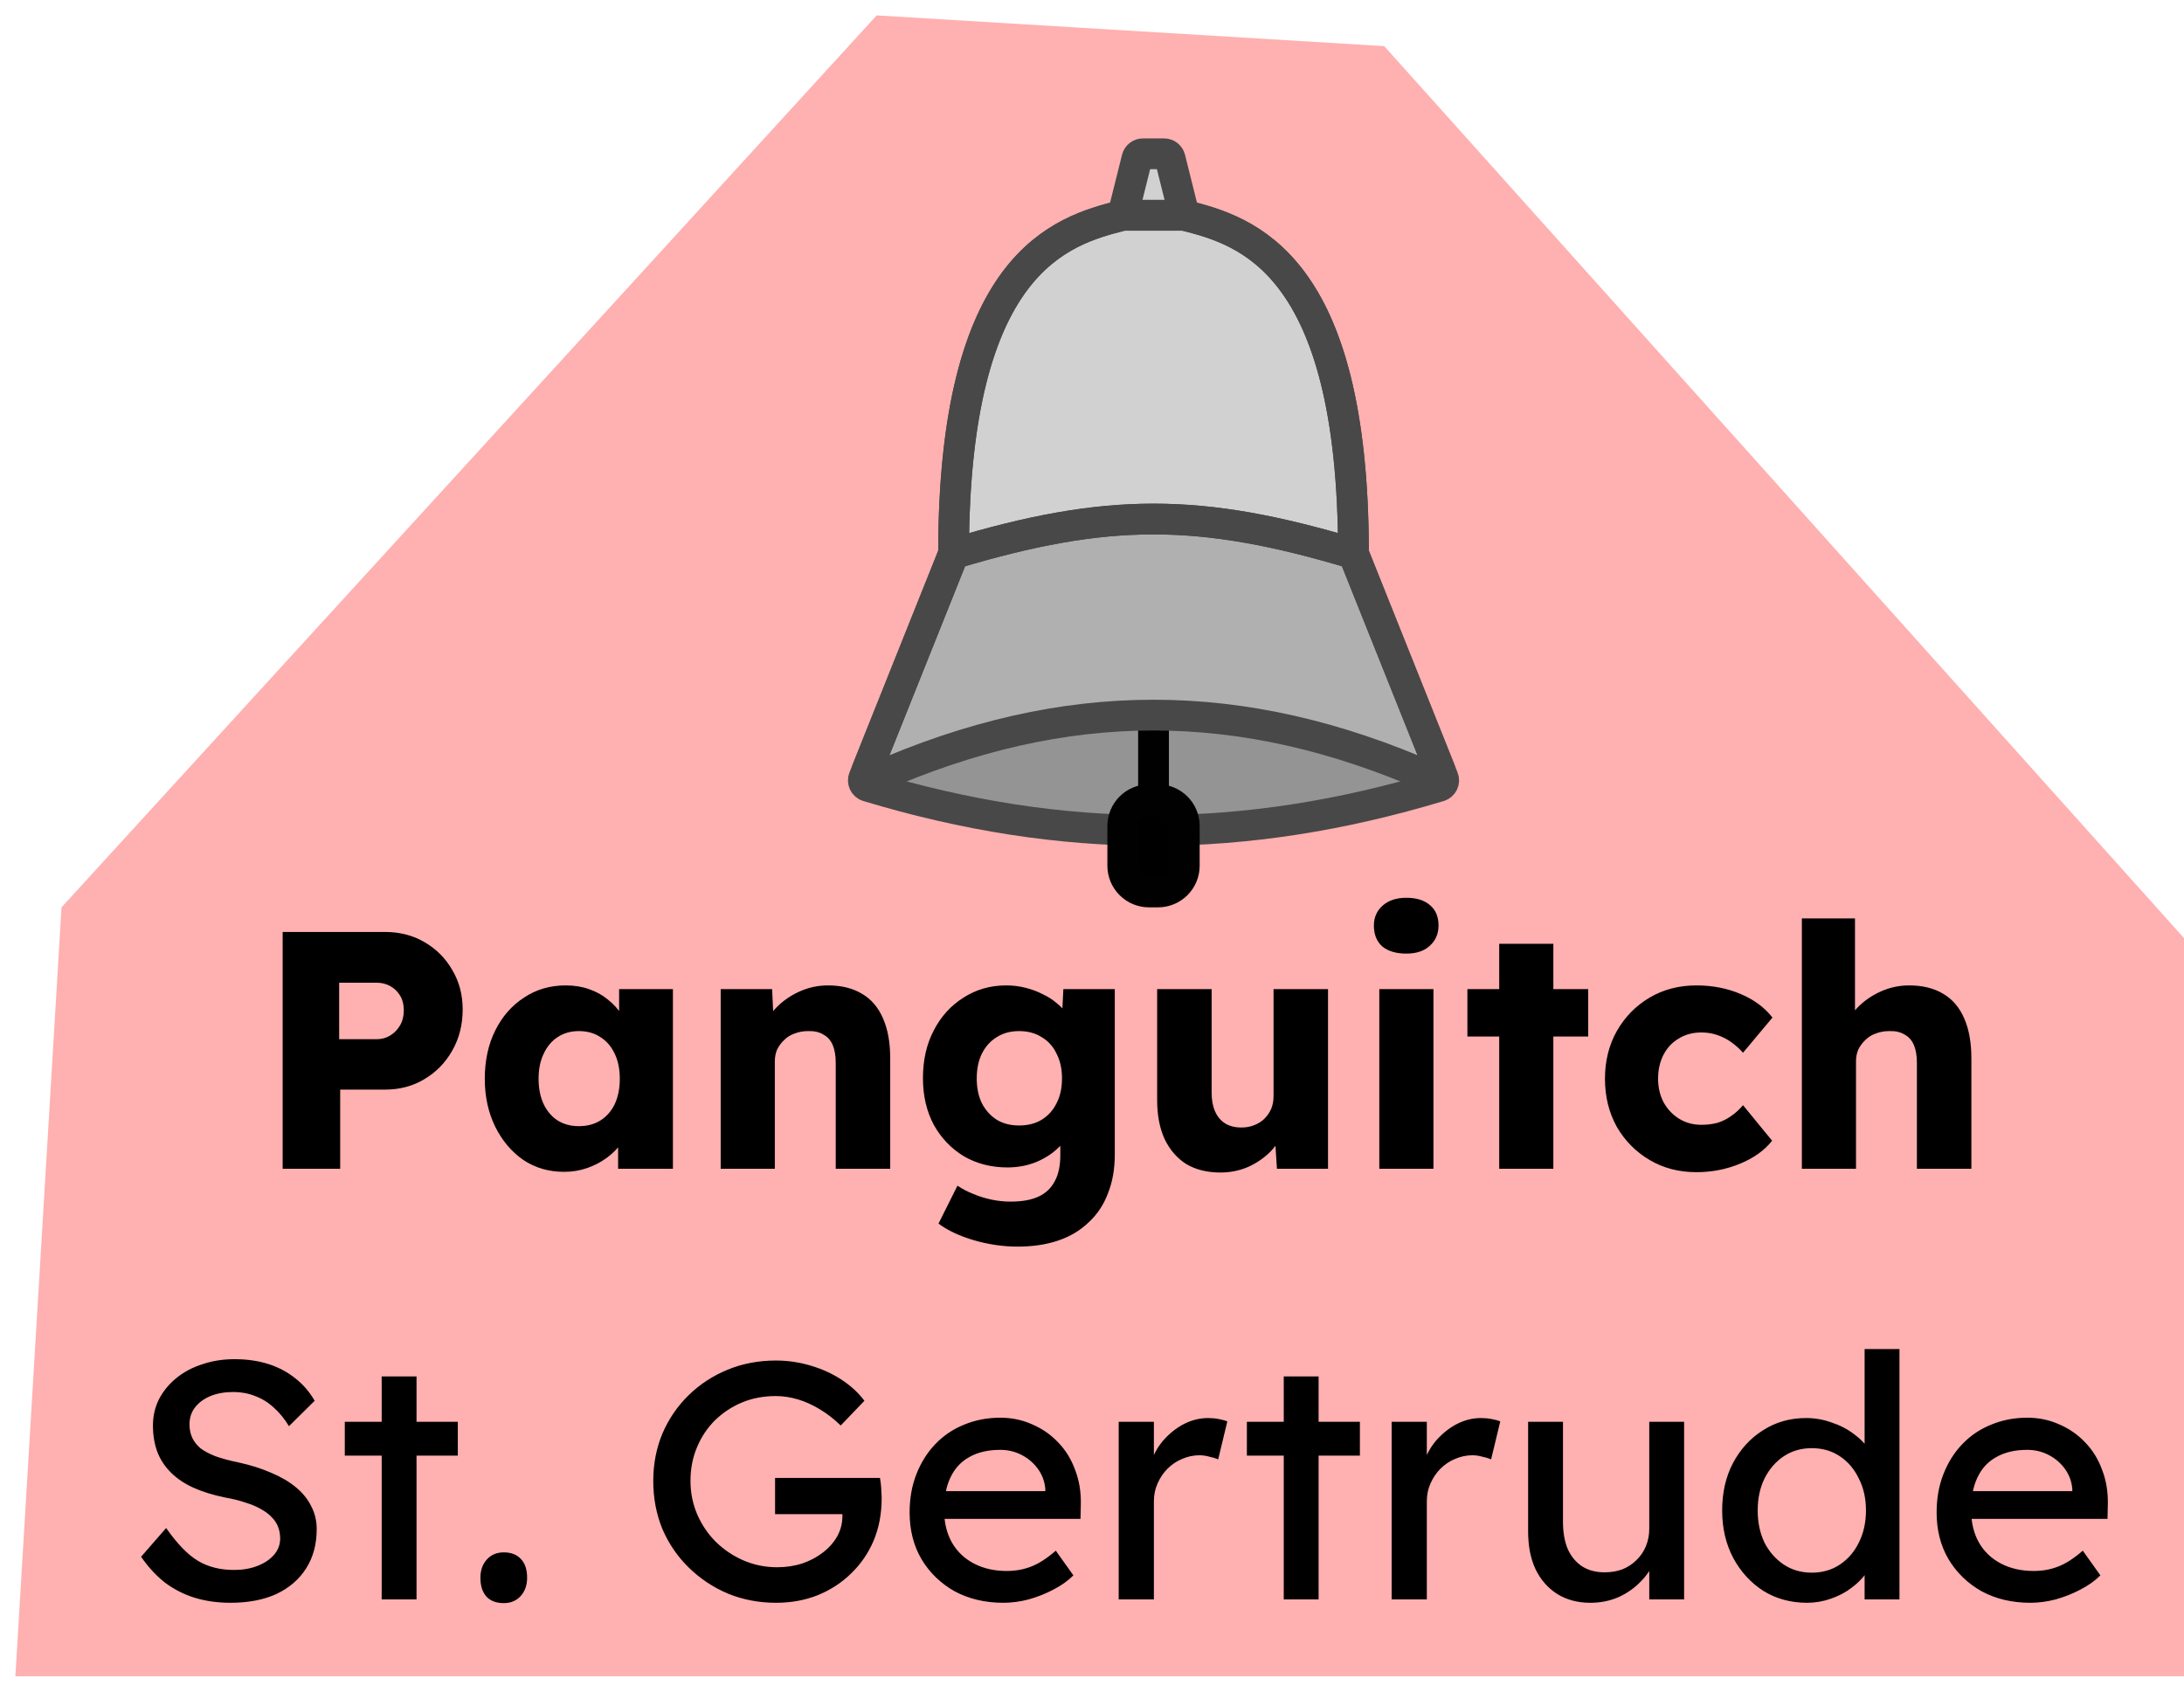 <svg width="71" height="55" viewBox="0 0 71 55" fill="none" xmlns="http://www.w3.org/2000/svg">
<path d="M71 54.5H0.5L2 29.5L28.5 0.5L45 1.5L71 30.5V54.5Z" fill="#FF0000" fill-opacity="0.31"/>
<path d="M9.189 38V30.3H12.511C12.995 30.3 13.424 30.41 13.798 30.63C14.18 30.85 14.48 31.151 14.7 31.532C14.928 31.913 15.041 32.342 15.041 32.819C15.041 33.318 14.928 33.765 14.7 34.161C14.48 34.55 14.18 34.858 13.798 35.085C13.424 35.312 12.995 35.426 12.511 35.426H11.059V38H9.189ZM11.026 33.787H12.247C12.409 33.787 12.555 33.747 12.687 33.666C12.819 33.585 12.925 33.475 13.006 33.336C13.087 33.197 13.127 33.035 13.127 32.852C13.127 32.661 13.087 32.5 13.006 32.368C12.925 32.236 12.819 32.133 12.687 32.06C12.555 31.987 12.409 31.95 12.247 31.95H11.026V33.787ZM18.334 38.099C17.843 38.099 17.403 37.971 17.014 37.714C16.633 37.45 16.328 37.091 16.101 36.636C15.874 36.174 15.76 35.653 15.76 35.074C15.76 34.48 15.874 33.956 16.101 33.501C16.328 33.046 16.64 32.691 17.036 32.434C17.432 32.17 17.883 32.038 18.389 32.038C18.668 32.038 18.921 32.078 19.148 32.159C19.383 32.24 19.588 32.353 19.764 32.5C19.94 32.639 20.09 32.804 20.215 32.995C20.34 33.178 20.431 33.376 20.49 33.589L20.127 33.545V32.159H21.876V38H20.094V36.592L20.49 36.581C20.431 36.786 20.336 36.981 20.204 37.164C20.072 37.347 19.911 37.509 19.72 37.648C19.529 37.787 19.317 37.897 19.082 37.978C18.847 38.059 18.598 38.099 18.334 38.099ZM18.818 36.614C19.089 36.614 19.324 36.552 19.522 36.427C19.72 36.302 19.874 36.126 19.984 35.899C20.094 35.664 20.149 35.389 20.149 35.074C20.149 34.759 20.094 34.487 19.984 34.26C19.874 34.025 19.72 33.846 19.522 33.721C19.324 33.589 19.089 33.523 18.818 33.523C18.554 33.523 18.323 33.589 18.125 33.721C17.934 33.846 17.784 34.025 17.674 34.26C17.564 34.487 17.509 34.759 17.509 35.074C17.509 35.389 17.564 35.664 17.674 35.899C17.784 36.126 17.934 36.302 18.125 36.427C18.323 36.552 18.554 36.614 18.818 36.614ZM23.429 38V32.159H25.101L25.156 33.347L24.804 33.479C24.885 33.215 25.028 32.977 25.233 32.764C25.446 32.544 25.699 32.368 25.992 32.236C26.285 32.104 26.593 32.038 26.916 32.038C27.356 32.038 27.726 32.13 28.027 32.313C28.328 32.489 28.555 32.757 28.709 33.116C28.863 33.468 28.94 33.901 28.94 34.414V38H27.169V34.557C27.169 34.322 27.136 34.128 27.07 33.974C27.004 33.82 26.901 33.706 26.762 33.633C26.63 33.552 26.465 33.516 26.267 33.523C26.113 33.523 25.97 33.549 25.838 33.6C25.706 33.644 25.592 33.714 25.497 33.809C25.402 33.897 25.325 34 25.266 34.117C25.215 34.234 25.189 34.363 25.189 34.502V38H24.32C24.115 38 23.939 38 23.792 38C23.645 38 23.524 38 23.429 38ZM33.084 40.53C32.608 40.53 32.131 40.46 31.654 40.321C31.185 40.182 30.804 40.002 30.51 39.782L31.126 38.55C31.28 38.653 31.449 38.741 31.632 38.814C31.823 38.895 32.021 38.957 32.226 39.001C32.432 39.045 32.641 39.067 32.853 39.067C33.227 39.067 33.532 39.012 33.766 38.902C34.001 38.792 34.177 38.623 34.294 38.396C34.412 38.176 34.47 37.897 34.47 37.56V36.581L34.811 36.636C34.76 36.878 34.632 37.098 34.426 37.296C34.228 37.494 33.983 37.655 33.689 37.78C33.396 37.897 33.084 37.956 32.754 37.956C32.226 37.956 31.753 37.835 31.335 37.593C30.925 37.344 30.598 37.003 30.356 36.57C30.122 36.13 30.004 35.624 30.004 35.052C30.004 34.465 30.122 33.948 30.356 33.501C30.591 33.046 30.914 32.691 31.324 32.434C31.735 32.17 32.197 32.038 32.71 32.038C32.93 32.038 33.139 32.064 33.337 32.115C33.543 32.166 33.73 32.236 33.898 32.324C34.074 32.405 34.228 32.504 34.36 32.621C34.5 32.731 34.61 32.852 34.69 32.984C34.778 33.116 34.837 33.252 34.866 33.391L34.503 33.479L34.569 32.159H36.241V37.527C36.241 38.004 36.168 38.425 36.021 38.792C35.882 39.166 35.673 39.481 35.394 39.738C35.123 40.002 34.793 40.2 34.404 40.332C34.016 40.464 33.576 40.53 33.084 40.53ZM33.128 36.592C33.414 36.592 33.66 36.53 33.865 36.405C34.078 36.273 34.239 36.093 34.349 35.866C34.467 35.639 34.525 35.371 34.525 35.063C34.525 34.755 34.467 34.487 34.349 34.26C34.239 34.025 34.078 33.846 33.865 33.721C33.66 33.589 33.414 33.523 33.128 33.523C32.85 33.523 32.608 33.589 32.402 33.721C32.197 33.846 32.036 34.025 31.918 34.26C31.808 34.487 31.753 34.755 31.753 35.063C31.753 35.371 31.808 35.639 31.918 35.866C32.036 36.093 32.197 36.273 32.402 36.405C32.608 36.53 32.85 36.592 33.128 36.592ZM39.675 38.121C39.242 38.121 38.872 38.029 38.564 37.846C38.263 37.655 38.029 37.384 37.86 37.032C37.699 36.68 37.618 36.258 37.618 35.767V32.159H39.389V35.525C39.389 35.76 39.425 35.961 39.499 36.13C39.572 36.299 39.682 36.431 39.829 36.526C39.975 36.614 40.151 36.658 40.357 36.658C40.511 36.658 40.65 36.632 40.775 36.581C40.907 36.53 41.017 36.46 41.105 36.372C41.2 36.277 41.273 36.17 41.325 36.053C41.376 35.928 41.402 35.793 41.402 35.646V32.159H43.173V38H41.512L41.435 36.801L41.765 36.669C41.677 36.948 41.53 37.197 41.325 37.417C41.12 37.63 40.874 37.802 40.588 37.934C40.302 38.059 39.998 38.121 39.675 38.121ZM44.84 38V32.159H46.6V38H44.84ZM45.72 31.004C45.39 31.004 45.13 30.927 44.939 30.773C44.756 30.612 44.664 30.384 44.664 30.091C44.664 29.827 44.76 29.611 44.95 29.442C45.141 29.273 45.398 29.189 45.72 29.189C46.05 29.189 46.307 29.27 46.49 29.431C46.674 29.585 46.765 29.805 46.765 30.091C46.765 30.362 46.67 30.582 46.479 30.751C46.296 30.92 46.043 31.004 45.72 31.004ZM48.738 38V30.685H50.498V38H48.738ZM47.704 33.699V32.159H51.631V33.699H47.704ZM55.146 38.11C54.582 38.11 54.076 37.978 53.628 37.714C53.181 37.45 52.825 37.091 52.561 36.636C52.305 36.174 52.176 35.653 52.176 35.074C52.176 34.495 52.305 33.978 52.561 33.523C52.825 33.061 53.181 32.698 53.628 32.434C54.076 32.17 54.582 32.038 55.146 32.038C55.667 32.038 56.144 32.13 56.576 32.313C57.016 32.496 57.365 32.753 57.621 33.083L56.664 34.227C56.562 34.11 56.441 34 56.301 33.897C56.162 33.794 56.008 33.714 55.839 33.655C55.671 33.596 55.495 33.567 55.311 33.567C55.033 33.567 54.787 33.633 54.574 33.765C54.362 33.89 54.197 34.066 54.079 34.293C53.962 34.52 53.903 34.781 53.903 35.074C53.903 35.353 53.962 35.606 54.079 35.833C54.204 36.06 54.373 36.24 54.585 36.372C54.798 36.504 55.04 36.57 55.311 36.57C55.502 36.57 55.678 36.548 55.839 36.504C56.001 36.453 56.147 36.379 56.279 36.284C56.419 36.189 56.547 36.071 56.664 35.932L57.61 37.087C57.361 37.402 57.013 37.652 56.565 37.835C56.125 38.018 55.652 38.11 55.146 38.11ZM58.577 38V29.86H60.304V33.347L59.952 33.479C60.033 33.215 60.176 32.977 60.381 32.764C60.594 32.544 60.847 32.368 61.14 32.236C61.434 32.104 61.742 32.038 62.064 32.038C62.504 32.038 62.875 32.13 63.175 32.313C63.476 32.489 63.703 32.757 63.857 33.116C64.011 33.468 64.088 33.901 64.088 34.414V38H62.317V34.557C62.317 34.322 62.284 34.128 62.218 33.974C62.152 33.82 62.05 33.706 61.91 33.633C61.778 33.552 61.613 33.516 61.415 33.523C61.261 33.523 61.118 33.549 60.986 33.6C60.854 33.644 60.741 33.714 60.645 33.809C60.55 33.897 60.473 34 60.414 34.117C60.363 34.234 60.337 34.363 60.337 34.502V38H59.468C59.263 38 59.087 38 58.94 38C58.794 38 58.673 38 58.577 38ZM7.491 52.11C7.073 52.11 6.684 52.055 6.325 51.945C5.973 51.835 5.65 51.67 5.357 51.45C5.071 51.223 4.814 50.944 4.587 50.614L5.401 49.679C5.76 50.192 6.105 50.548 6.435 50.746C6.765 50.944 7.157 51.043 7.612 51.043C7.891 51.043 8.144 50.999 8.371 50.911C8.598 50.823 8.778 50.702 8.91 50.548C9.042 50.394 9.108 50.218 9.108 50.02C9.108 49.888 9.086 49.763 9.042 49.646C8.998 49.529 8.928 49.422 8.833 49.327C8.745 49.232 8.628 49.144 8.481 49.063C8.342 48.982 8.177 48.913 7.986 48.854C7.795 48.788 7.575 48.733 7.326 48.689C6.93 48.608 6.585 48.502 6.292 48.37C5.999 48.238 5.753 48.073 5.555 47.875C5.357 47.677 5.21 47.453 5.115 47.204C5.02 46.947 4.972 46.661 4.972 46.346C4.972 46.038 5.038 45.752 5.17 45.488C5.309 45.224 5.496 44.997 5.731 44.806C5.973 44.608 6.255 44.458 6.578 44.355C6.901 44.245 7.249 44.19 7.623 44.19C8.019 44.19 8.382 44.241 8.712 44.344C9.042 44.447 9.335 44.601 9.592 44.806C9.849 45.004 10.061 45.25 10.23 45.543L9.394 46.368C9.247 46.126 9.082 45.924 8.899 45.763C8.716 45.594 8.514 45.47 8.294 45.389C8.074 45.301 7.839 45.257 7.59 45.257C7.304 45.257 7.055 45.301 6.842 45.389C6.629 45.477 6.461 45.602 6.336 45.763C6.219 45.917 6.16 46.1 6.16 46.313C6.16 46.467 6.189 46.61 6.248 46.742C6.307 46.867 6.395 46.98 6.512 47.083C6.637 47.178 6.802 47.266 7.007 47.347C7.212 47.42 7.458 47.486 7.744 47.545C8.147 47.633 8.507 47.747 8.822 47.886C9.137 48.018 9.405 48.176 9.625 48.359C9.845 48.542 10.01 48.748 10.12 48.975C10.237 49.202 10.296 49.448 10.296 49.712C10.296 50.203 10.182 50.629 9.955 50.988C9.728 51.347 9.405 51.626 8.987 51.824C8.569 52.015 8.07 52.11 7.491 52.11ZM12.408 52V44.751H13.541V52H12.408ZM11.209 47.325V46.225H14.883V47.325H11.209ZM16.377 52.121C16.135 52.121 15.948 52.051 15.816 51.912C15.684 51.765 15.618 51.56 15.618 51.296C15.618 51.054 15.688 50.856 15.827 50.702C15.966 50.548 16.15 50.471 16.377 50.471C16.619 50.471 16.806 50.544 16.938 50.691C17.07 50.83 17.136 51.032 17.136 51.296C17.136 51.538 17.066 51.736 16.927 51.89C16.788 52.044 16.604 52.121 16.377 52.121ZM25.23 52.11C24.673 52.11 24.152 52.011 23.668 51.813C23.184 51.608 22.759 51.325 22.392 50.966C22.025 50.607 21.739 50.189 21.534 49.712C21.336 49.228 21.237 48.707 21.237 48.15C21.237 47.6 21.336 47.087 21.534 46.61C21.739 46.133 22.022 45.719 22.381 45.367C22.748 45.008 23.173 44.729 23.657 44.531C24.141 44.333 24.662 44.234 25.219 44.234C25.608 44.234 25.985 44.289 26.352 44.399C26.726 44.509 27.063 44.663 27.364 44.861C27.665 45.059 27.91 45.286 28.101 45.543L27.331 46.346C27.111 46.133 26.884 45.957 26.649 45.818C26.422 45.679 26.187 45.572 25.945 45.499C25.703 45.426 25.461 45.389 25.219 45.389C24.823 45.389 24.456 45.459 24.119 45.598C23.789 45.737 23.496 45.932 23.239 46.181C22.99 46.43 22.795 46.724 22.656 47.061C22.517 47.391 22.447 47.754 22.447 48.15C22.447 48.531 22.52 48.894 22.667 49.239C22.814 49.576 23.015 49.873 23.272 50.13C23.536 50.387 23.837 50.588 24.174 50.735C24.519 50.882 24.882 50.955 25.263 50.955C25.549 50.955 25.82 50.915 26.077 50.834C26.334 50.746 26.561 50.625 26.759 50.471C26.957 50.317 27.111 50.141 27.221 49.943C27.331 49.738 27.386 49.521 27.386 49.294V49.074L27.551 49.228H25.197V48.051H28.607C28.622 48.132 28.633 48.212 28.64 48.293C28.647 48.366 28.651 48.44 28.651 48.513C28.658 48.579 28.662 48.645 28.662 48.711C28.662 49.217 28.574 49.679 28.398 50.097C28.222 50.508 27.976 50.863 27.661 51.164C27.353 51.465 26.99 51.699 26.572 51.868C26.161 52.029 25.714 52.11 25.23 52.11ZM32.618 52.11C32.024 52.11 31.496 51.985 31.034 51.736C30.579 51.479 30.22 51.131 29.956 50.691C29.699 50.251 29.571 49.745 29.571 49.173C29.571 48.718 29.644 48.304 29.791 47.93C29.938 47.556 30.139 47.233 30.396 46.962C30.66 46.683 30.971 46.471 31.331 46.324C31.698 46.17 32.093 46.093 32.519 46.093C32.893 46.093 33.241 46.166 33.564 46.313C33.886 46.452 34.165 46.647 34.4 46.896C34.642 47.145 34.825 47.442 34.95 47.787C35.082 48.124 35.144 48.495 35.137 48.898L35.126 49.382H30.407L30.154 48.48H34.147L33.982 48.667V48.403C33.96 48.161 33.879 47.945 33.74 47.754C33.6 47.563 33.425 47.413 33.212 47.303C32.999 47.193 32.768 47.138 32.519 47.138C32.123 47.138 31.789 47.215 31.518 47.369C31.247 47.516 31.041 47.736 30.902 48.029C30.762 48.315 30.693 48.671 30.693 49.096C30.693 49.499 30.777 49.851 30.946 50.152C31.114 50.445 31.353 50.673 31.661 50.834C31.969 50.995 32.325 51.076 32.728 51.076C33.014 51.076 33.278 51.028 33.52 50.933C33.769 50.838 34.037 50.665 34.323 50.416L34.895 51.219C34.719 51.395 34.502 51.549 34.246 51.681C33.996 51.813 33.729 51.919 33.443 52C33.164 52.073 32.889 52.11 32.618 52.11ZM36.368 52V46.225H37.512V48.04L37.402 47.6C37.483 47.321 37.618 47.068 37.809 46.841C38.007 46.614 38.231 46.434 38.48 46.302C38.737 46.17 39.001 46.104 39.272 46.104C39.397 46.104 39.514 46.115 39.624 46.137C39.742 46.159 39.833 46.185 39.899 46.214L39.602 47.446C39.514 47.409 39.415 47.38 39.305 47.358C39.203 47.329 39.1 47.314 38.997 47.314C38.799 47.314 38.608 47.354 38.425 47.435C38.249 47.508 38.092 47.615 37.952 47.754C37.82 47.886 37.714 48.044 37.633 48.227C37.553 48.403 37.512 48.597 37.512 48.81V52H36.368ZM41.734 52V44.751H42.867V52H41.734ZM40.535 47.325V46.225H44.209V47.325H40.535ZM45.241 52V46.225H46.385V48.04L46.275 47.6C46.356 47.321 46.492 47.068 46.682 46.841C46.88 46.614 47.104 46.434 47.353 46.302C47.61 46.17 47.874 46.104 48.145 46.104C48.27 46.104 48.387 46.115 48.497 46.137C48.615 46.159 48.706 46.185 48.772 46.214L48.475 47.446C48.387 47.409 48.288 47.38 48.178 47.358C48.076 47.329 47.973 47.314 47.87 47.314C47.672 47.314 47.482 47.354 47.298 47.435C47.122 47.508 46.965 47.615 46.825 47.754C46.693 47.886 46.587 48.044 46.506 48.227C46.426 48.403 46.385 48.597 46.385 48.81V52H45.241ZM51.702 52.11C51.291 52.11 50.932 52.015 50.624 51.824C50.323 51.633 50.088 51.366 49.92 51.021C49.758 50.676 49.678 50.266 49.678 49.789V46.225H50.811V49.481C50.811 49.818 50.862 50.112 50.965 50.361C51.075 50.603 51.229 50.79 51.427 50.922C51.632 51.054 51.878 51.12 52.164 51.12C52.376 51.12 52.571 51.087 52.747 51.021C52.923 50.948 53.073 50.849 53.198 50.724C53.33 50.599 53.432 50.449 53.506 50.273C53.579 50.097 53.616 49.906 53.616 49.701V46.225H54.749V52H53.616V50.79L53.814 50.658C53.726 50.929 53.575 51.175 53.363 51.395C53.157 51.615 52.912 51.791 52.626 51.923C52.34 52.048 52.032 52.11 51.702 52.11ZM58.747 52.11C58.219 52.11 57.746 51.982 57.328 51.725C56.917 51.461 56.591 51.105 56.349 50.658C56.107 50.203 55.986 49.686 55.986 49.107C55.986 48.528 56.103 48.014 56.338 47.567C56.58 47.112 56.906 46.757 57.317 46.5C57.728 46.236 58.193 46.104 58.714 46.104C59 46.104 59.275 46.152 59.539 46.247C59.81 46.335 60.052 46.46 60.265 46.621C60.478 46.775 60.643 46.947 60.76 47.138C60.885 47.321 60.947 47.508 60.947 47.699L60.617 47.721V43.86H61.75V52H60.617V50.625H60.837C60.837 50.801 60.778 50.977 60.661 51.153C60.544 51.322 60.386 51.479 60.188 51.626C59.997 51.773 59.774 51.89 59.517 51.978C59.268 52.066 59.011 52.11 58.747 52.11ZM58.901 51.131C59.246 51.131 59.55 51.043 59.814 50.867C60.078 50.691 60.283 50.453 60.43 50.152C60.584 49.844 60.661 49.496 60.661 49.107C60.661 48.718 60.584 48.374 60.43 48.073C60.283 47.765 60.078 47.523 59.814 47.347C59.55 47.171 59.246 47.083 58.901 47.083C58.556 47.083 58.252 47.171 57.988 47.347C57.724 47.523 57.515 47.765 57.361 48.073C57.214 48.374 57.141 48.718 57.141 49.107C57.141 49.496 57.214 49.844 57.361 50.152C57.515 50.453 57.724 50.691 57.988 50.867C58.252 51.043 58.556 51.131 58.901 51.131ZM66.005 52.11C65.411 52.11 64.883 51.985 64.421 51.736C63.966 51.479 63.607 51.131 63.343 50.691C63.086 50.251 62.958 49.745 62.958 49.173C62.958 48.718 63.031 48.304 63.178 47.93C63.324 47.556 63.526 47.233 63.783 46.962C64.047 46.683 64.358 46.471 64.718 46.324C65.084 46.17 65.48 46.093 65.906 46.093C66.28 46.093 66.628 46.166 66.951 46.313C67.273 46.452 67.552 46.647 67.787 46.896C68.029 47.145 68.212 47.442 68.337 47.787C68.469 48.124 68.531 48.495 68.524 48.898L68.513 49.382H63.794L63.541 48.48H67.534L67.369 48.667V48.403C67.347 48.161 67.266 47.945 67.127 47.754C66.987 47.563 66.811 47.413 66.599 47.303C66.386 47.193 66.155 47.138 65.906 47.138C65.51 47.138 65.176 47.215 64.905 47.369C64.633 47.516 64.428 47.736 64.289 48.029C64.149 48.315 64.08 48.671 64.08 49.096C64.08 49.499 64.164 49.851 64.333 50.152C64.501 50.445 64.74 50.673 65.048 50.834C65.356 50.995 65.711 51.076 66.115 51.076C66.401 51.076 66.665 51.028 66.907 50.933C67.156 50.838 67.424 50.665 67.71 50.416L68.282 51.219C68.106 51.395 67.889 51.549 67.633 51.681C67.383 51.813 67.116 51.919 66.83 52C66.551 52.073 66.276 52.11 66.005 52.11Z" fill="black"/>
<path d="M28 25.5C34.5 27.5 40.5 27.5 47 25.5C40.5 22.5 34.5 22.5 28 25.5Z" fill="#949494"/>
<path d="M28 25.5L31 18C36 16.5 39 16.5 44 18L47 25.5C40.5 22.5 34.5 22.5 28 25.5Z" fill="#B0B0B0"/>
<path d="M31.001 17.726C31.068 8.481 34.519 7.495 36.5 7L36.962 5.151C36.984 5.062 37.064 5 37.156 5H37.844C37.936 5 38.016 5.062 38.038 5.151L38.5 7C40.481 7.495 43.932 8.481 43.999 17.726C44 17.86 43.869 17.961 43.741 17.923C38.981 16.526 36.019 16.526 31.259 17.923C31.131 17.961 31 17.86 31.001 17.726Z" fill="#D1D1D1"/>
<path d="M31 18L28.081 25.298C28.037 25.407 28.096 25.53 28.208 25.564C34.559 27.479 40.441 27.479 46.792 25.564C46.904 25.53 46.963 25.407 46.919 25.298L44 18M31 18C31 8.537 34.473 7.508 36.477 7.006C36.492 7.002 36.508 7 36.525 7H38.475C38.492 7 38.508 7.002 38.523 7.006C40.527 7.508 44 8.537 44 18M31 18C36 16.5 39 16.5 44 18" stroke="#484848"/>
<path d="M37.354 26H37.5H37.646C37.873 26 38.09 26.09 38.25 26.25C38.41 26.41 38.5 26.627 38.5 26.854V28.146C38.5 28.373 38.41 28.59 38.25 28.75C38.09 28.91 37.873 29 37.646 29H37.354C37.127 29 36.91 28.91 36.75 28.75C36.59 28.59 36.5 28.373 36.5 28.146V26.854C36.5 26.627 36.59 26.41 36.75 26.25C36.91 26.09 37.127 26 37.354 26Z" fill="black"/>
<path d="M37.5 23.25V26M37.5 26H37.354C37.127 26 36.91 26.09 36.75 26.25V26.25C36.59 26.41 36.5 26.627 36.5 26.854V28.146C36.5 28.373 36.59 28.59 36.75 28.75V28.75C36.91 28.91 37.127 29 37.354 29H37.646C37.873 29 38.09 28.91 38.25 28.75V28.75C38.41 28.59 38.5 28.373 38.5 28.146V26.854C38.5 26.627 38.41 26.41 38.25 26.25V26.25C38.09 26.09 37.873 26 37.646 26H37.5Z" stroke="#010101"/>
<path d="M31 18L28.186 25.034C28.119 25.202 28.293 25.366 28.459 25.293C34.63 22.569 40.37 22.569 46.541 25.293C46.707 25.366 46.881 25.202 46.813 25.034L44 18M31 18C31 8.5 34.5 7.5 36.5 7M31 18C36 16.5 39 16.5 44 18M44 18C44 8.5 40.5 7.5 38.5 7M38.5 7H36.5M38.5 7L38.038 5.151C38.016 5.062 37.936 5 37.844 5H37.156C37.064 5 36.984 5.062 36.962 5.151L36.5 7" stroke="#484848"/>
</svg>

